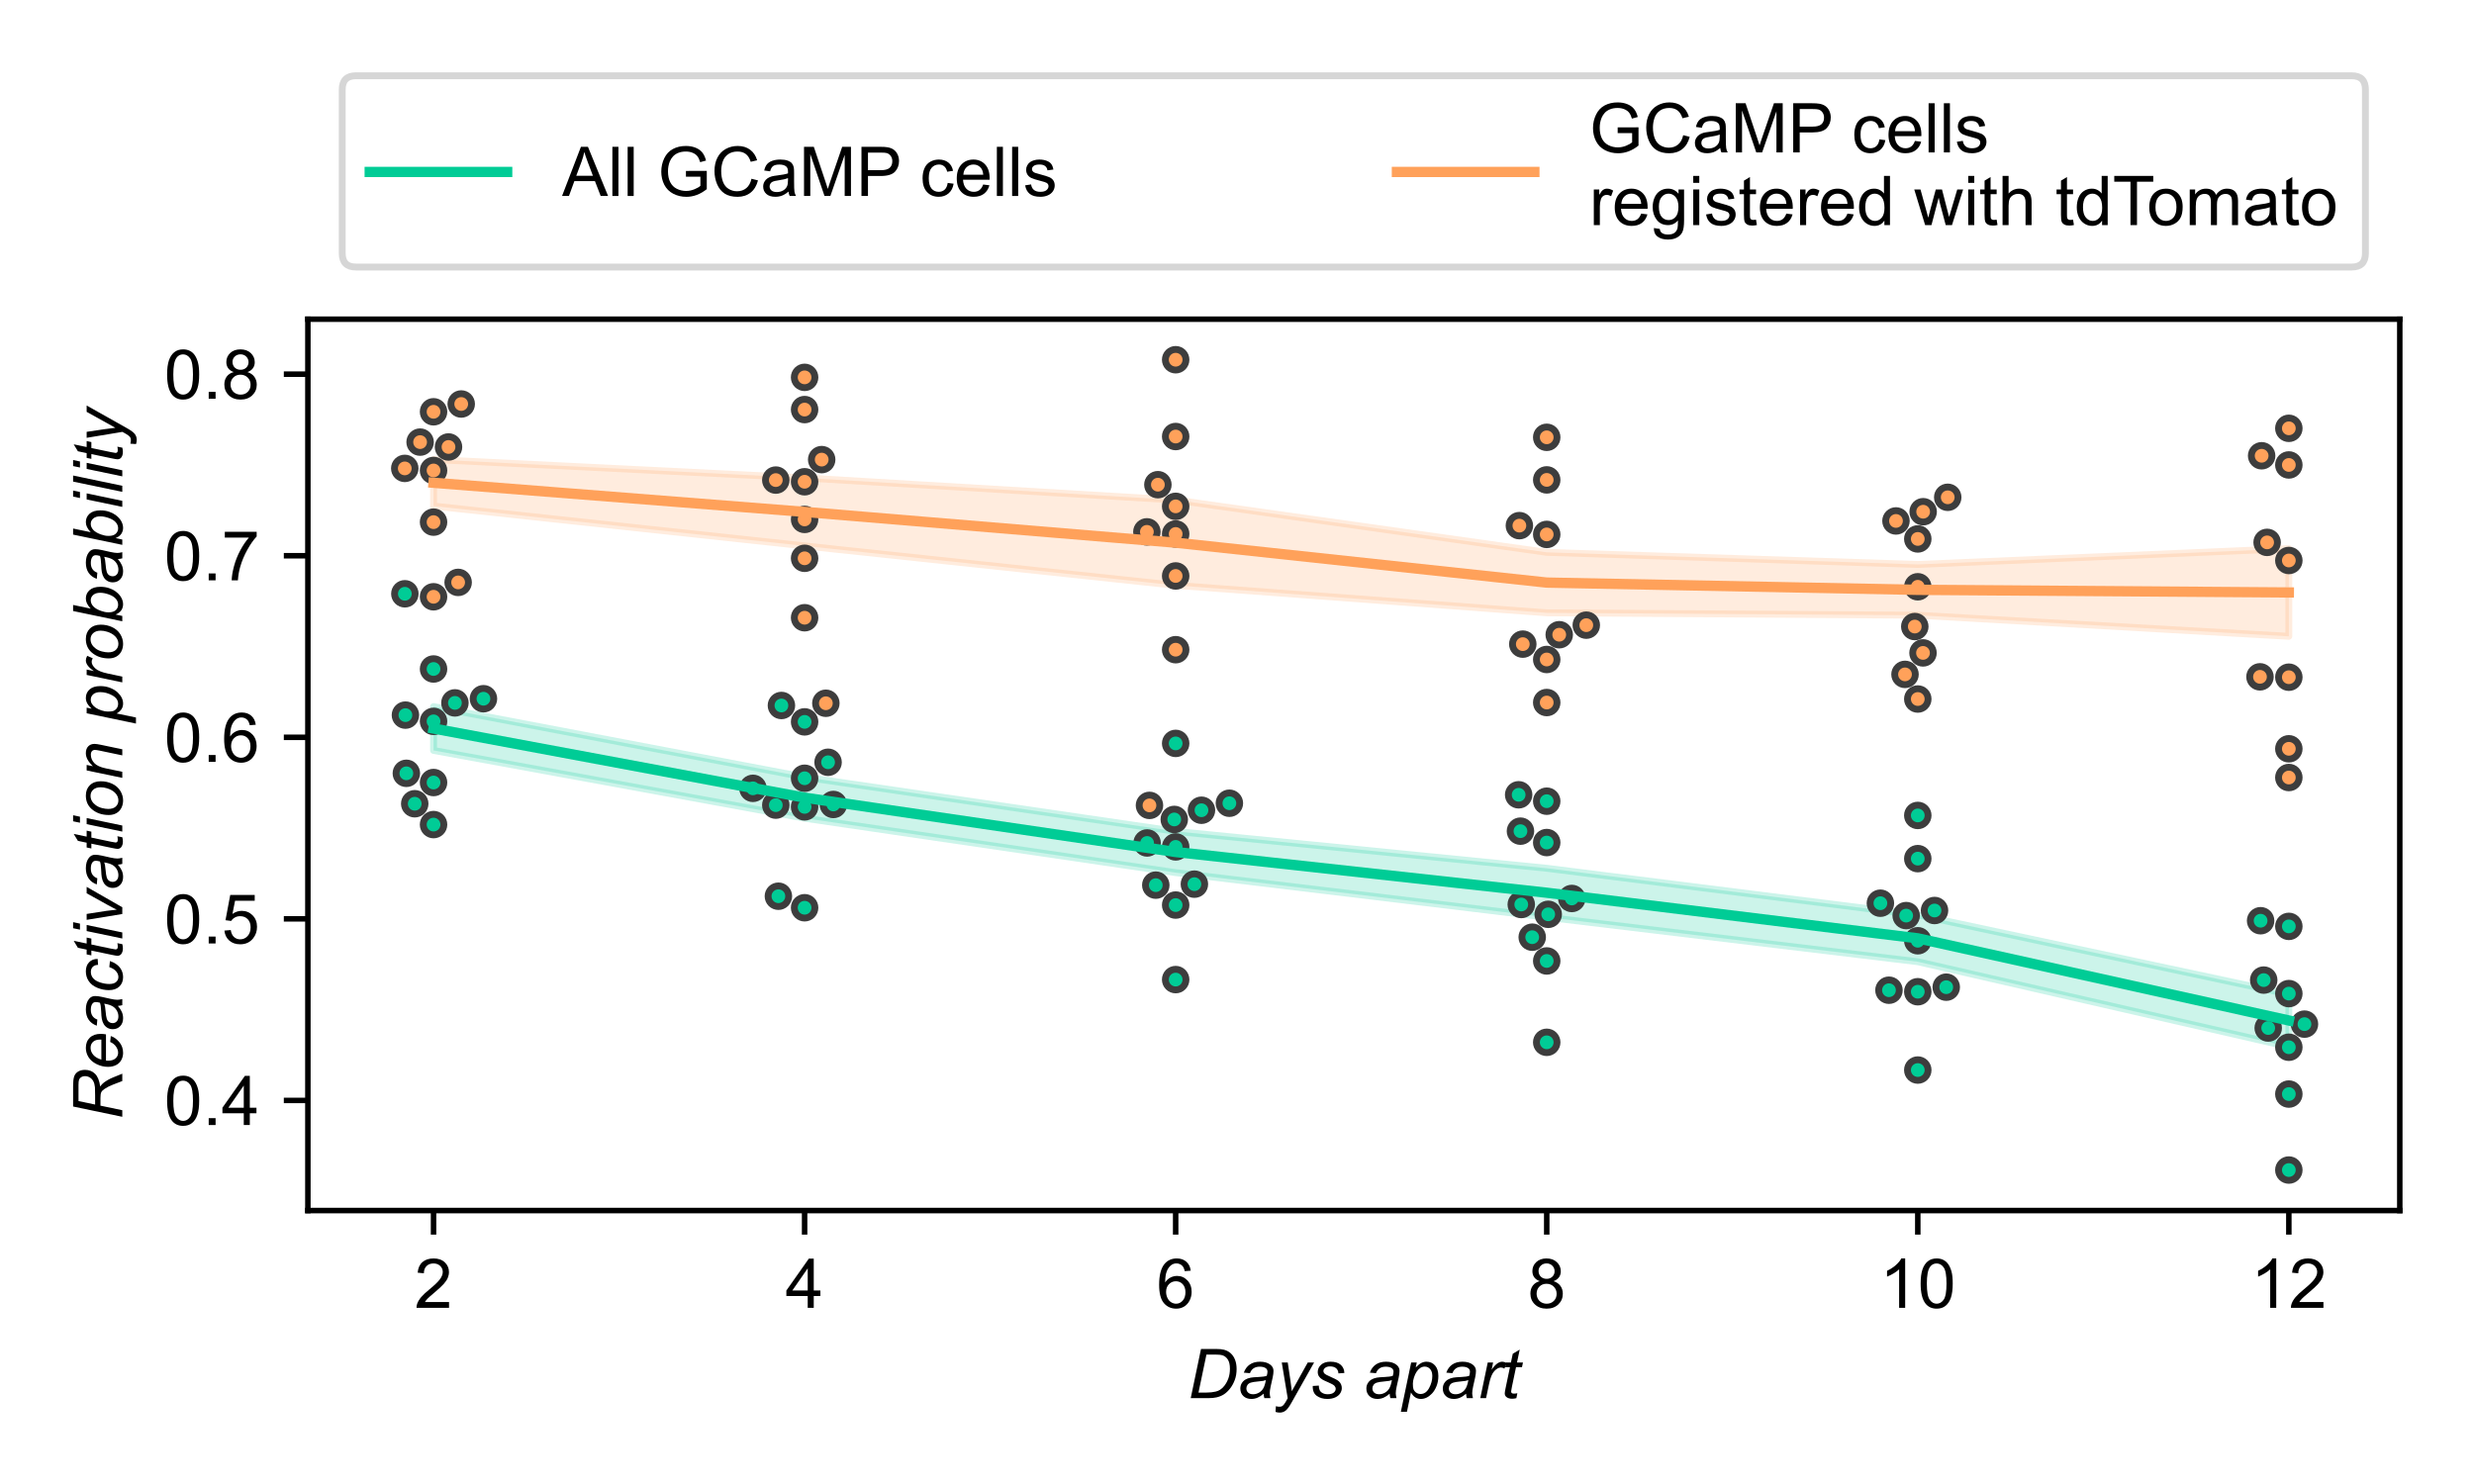 <?xml version="1.0" encoding="utf-8" standalone="no"?>
<!DOCTYPE svg PUBLIC "-//W3C//DTD SVG 1.1//EN"
  "http://www.w3.org/Graphics/SVG/1.1/DTD/svg11.dtd">
<!-- Created with matplotlib (https://matplotlib.org/) -->
<svg height="216pt" version="1.1" viewBox="0 0 360 216" width="360pt" xmlns="http://www.w3.org/2000/svg" xmlns:xlink="http://www.w3.org/1999/xlink">
 <defs>
  <style type="text/css">
*{stroke-linecap:butt;stroke-linejoin:round;}
  </style>
 </defs>
 <g id="figure_1">
  <g id="patch_1">
   <path d="M 0 216 
L 360 216 
L 360 0 
L 0 0 
z
" style="fill:#ffffff;"/>
  </g>
  <g id="axes_1">
   <g id="patch_2">
    <path d="M 44.8 176.2 
L 349.2 176.2 
L 349.2 46.462 
L 44.8 46.462 
z
" style="fill:#ffffff;"/>
   </g>
   <g id="PolyCollection_1">
    <defs>
     <path d="M 63.087 -113.156 
L 63.087 -106.772 
L 117.081 -96.908 
L 171.075 -88.984 
L 225.069 -82.496 
L 279.063 -76.018 
L 333.057 -63.642 
L 333.057 -71.293 
L 333.057 -71.293 
L 279.063 -82.829 
L 225.069 -89.622 
L 171.075 -94.991 
L 117.081 -102.888 
L 63.087 -113.156 
z
" id="m9aece9017f" style="stroke:#00cc96;stroke-opacity:0.2;"/>
    </defs>
    <g clip-path="url(#p282a79c386)">
     <use style="fill:#00cc96;fill-opacity:0.2;stroke:#00cc96;stroke-opacity:0.2;" x="0" xlink:href="#m9aece9017f" y="216"/>
    </g>
   </g>
   <g id="PolyCollection_2">
    <defs>
     <path d="M 63.087 -149.118 
L 63.087 -142.342 
L 117.081 -136.542 
L 171.075 -130.798 
L 225.069 -126.801 
L 279.063 -126.453 
L 333.057 -123.383 
L 333.057 -136.146 
L 333.057 -136.146 
L 279.063 -133.843 
L 225.069 -135.604 
L 171.075 -143.224 
L 117.081 -146.441 
L 63.087 -149.118 
z
" id="m0173a61f01" style="stroke:#ffa15a;stroke-opacity:0.2;"/>
    </defs>
    <g clip-path="url(#p282a79c386)">
     <use style="fill:#ffa15a;fill-opacity:0.2;stroke:#ffa15a;stroke-opacity:0.2;" x="0" xlink:href="#m0173a61f01" y="216"/>
    </g>
   </g>
   <g id="matplotlib.axis_1">
    <g id="xtick_1">
     <g id="line2d_1">
      <defs>
       <path d="M 0 0 
L 0 3.5 
" id="m1e76df1129" style="stroke:#000000;stroke-width:0.8;"/>
      </defs>
      <g>
       <use style="stroke:#000000;stroke-width:0.8;" x="63.087" xlink:href="#m1e76df1129" y="176.2"/>
      </g>
     </g>
     <g id="text_1">
      <!-- 2 -->
      <defs>
       <path d="M 50.344 8.453 
L 50.344 0 
L 3.031 0 
Q 2.938 3.172 4.047 6.109 
Q 5.859 10.938 9.828 15.625 
Q 13.812 20.312 21.344 26.469 
Q 33.016 36.031 37.109 41.625 
Q 41.219 47.219 41.219 52.203 
Q 41.219 57.422 37.469 61 
Q 33.734 64.594 27.734 64.594 
Q 21.391 64.594 17.578 60.781 
Q 13.766 56.984 13.719 50.25 
L 4.688 51.172 
Q 5.609 61.281 11.656 66.578 
Q 17.719 71.875 27.938 71.875 
Q 38.234 71.875 44.234 66.156 
Q 50.25 60.453 50.25 52 
Q 50.25 47.703 48.484 43.547 
Q 46.734 39.406 42.656 34.812 
Q 38.578 30.219 29.109 22.219 
Q 21.188 15.578 18.938 13.203 
Q 16.703 10.844 15.234 8.453 
z
" id="ArialMT-50"/>
      </defs>
      <g transform="translate(60.306 190.358)scale(0.1 -0.1)">
       <use xlink:href="#ArialMT-50"/>
      </g>
     </g>
    </g>
    <g id="xtick_2">
     <g id="line2d_2">
      <g>
       <use style="stroke:#000000;stroke-width:0.8;" x="117.081" xlink:href="#m1e76df1129" y="176.2"/>
      </g>
     </g>
     <g id="text_2">
      <!-- 4 -->
      <defs>
       <path d="M 32.328 0 
L 32.328 17.141 
L 1.266 17.141 
L 1.266 25.203 
L 33.938 71.578 
L 41.109 71.578 
L 41.109 25.203 
L 50.781 25.203 
L 50.781 17.141 
L 41.109 17.141 
L 41.109 0 
z
M 32.328 25.203 
L 32.328 57.469 
L 9.906 25.203 
z
" id="ArialMT-52"/>
      </defs>
      <g transform="translate(114.3 190.358)scale(0.1 -0.1)">
       <use xlink:href="#ArialMT-52"/>
      </g>
     </g>
    </g>
    <g id="xtick_3">
     <g id="line2d_3">
      <g>
       <use style="stroke:#000000;stroke-width:0.8;" x="171.075" xlink:href="#m1e76df1129" y="176.2"/>
      </g>
     </g>
     <g id="text_3">
      <!-- 6 -->
      <defs>
       <path d="M 49.75 54.047 
L 41.016 53.375 
Q 39.844 58.547 37.703 60.891 
Q 34.125 64.656 28.906 64.656 
Q 24.703 64.656 21.531 62.312 
Q 17.391 59.281 14.984 53.469 
Q 12.594 47.656 12.5 36.922 
Q 15.672 41.75 20.266 44.094 
Q 24.859 46.438 29.891 46.438 
Q 38.672 46.438 44.844 39.969 
Q 51.031 33.5 51.031 23.25 
Q 51.031 16.5 48.125 10.719 
Q 45.219 4.938 40.141 1.859 
Q 35.062 -1.219 28.609 -1.219 
Q 17.625 -1.219 10.688 6.859 
Q 3.766 14.938 3.766 33.5 
Q 3.766 54.25 11.422 63.672 
Q 18.109 71.875 29.438 71.875 
Q 37.891 71.875 43.281 67.141 
Q 48.688 62.406 49.75 54.047 
z
M 13.875 23.188 
Q 13.875 18.656 15.797 14.5 
Q 17.719 10.359 21.188 8.172 
Q 24.656 6 28.469 6 
Q 34.031 6 38.031 10.484 
Q 42.047 14.984 42.047 22.703 
Q 42.047 30.125 38.078 34.391 
Q 34.125 38.672 28.125 38.672 
Q 22.172 38.672 18.016 34.391 
Q 13.875 30.125 13.875 23.188 
z
" id="ArialMT-54"/>
      </defs>
      <g transform="translate(168.294 190.358)scale(0.1 -0.1)">
       <use xlink:href="#ArialMT-54"/>
      </g>
     </g>
    </g>
    <g id="xtick_4">
     <g id="line2d_4">
      <g>
       <use style="stroke:#000000;stroke-width:0.8;" x="225.069" xlink:href="#m1e76df1129" y="176.2"/>
      </g>
     </g>
     <g id="text_4">
      <!-- 8 -->
      <defs>
       <path d="M 17.672 38.812 
Q 12.203 40.828 9.562 44.531 
Q 6.938 48.25 6.938 53.422 
Q 6.938 61.234 12.547 66.547 
Q 18.172 71.875 27.484 71.875 
Q 36.859 71.875 42.578 66.422 
Q 48.297 60.984 48.297 53.172 
Q 48.297 48.188 45.672 44.5 
Q 43.062 40.828 37.75 38.812 
Q 44.344 36.672 47.781 31.875 
Q 51.219 27.094 51.219 20.453 
Q 51.219 11.281 44.719 5.031 
Q 38.234 -1.219 27.641 -1.219 
Q 17.047 -1.219 10.547 5.047 
Q 4.047 11.328 4.047 20.703 
Q 4.047 27.688 7.594 32.391 
Q 11.141 37.109 17.672 38.812 
z
M 15.922 53.719 
Q 15.922 48.641 19.188 45.406 
Q 22.469 42.188 27.688 42.188 
Q 32.766 42.188 36.016 45.375 
Q 39.266 48.578 39.266 53.219 
Q 39.266 58.062 35.906 61.359 
Q 32.562 64.656 27.594 64.656 
Q 22.562 64.656 19.234 61.422 
Q 15.922 58.203 15.922 53.719 
z
M 13.094 20.656 
Q 13.094 16.891 14.875 13.375 
Q 16.656 9.859 20.172 7.922 
Q 23.688 6 27.734 6 
Q 34.031 6 38.125 10.047 
Q 42.234 14.109 42.234 20.359 
Q 42.234 26.703 38.016 30.859 
Q 33.797 35.016 27.438 35.016 
Q 21.234 35.016 17.156 30.906 
Q 13.094 26.812 13.094 20.656 
z
" id="ArialMT-56"/>
      </defs>
      <g transform="translate(222.288 190.358)scale(0.1 -0.1)">
       <use xlink:href="#ArialMT-56"/>
      </g>
     </g>
    </g>
    <g id="xtick_5">
     <g id="line2d_5">
      <g>
       <use style="stroke:#000000;stroke-width:0.8;" x="279.063" xlink:href="#m1e76df1129" y="176.2"/>
      </g>
     </g>
     <g id="text_5">
      <!-- 10 -->
      <defs>
       <path d="M 37.25 0 
L 28.469 0 
L 28.469 56 
Q 25.297 52.984 20.141 49.953 
Q 14.984 46.922 10.891 45.406 
L 10.891 53.906 
Q 18.266 57.375 23.781 62.297 
Q 29.297 67.234 31.594 71.875 
L 37.25 71.875 
z
" id="ArialMT-49"/>
       <path d="M 4.156 35.297 
Q 4.156 48 6.766 55.734 
Q 9.375 63.484 14.516 67.672 
Q 19.672 71.875 27.484 71.875 
Q 33.25 71.875 37.594 69.547 
Q 41.938 67.234 44.766 62.859 
Q 47.609 58.5 49.219 52.219 
Q 50.828 45.953 50.828 35.297 
Q 50.828 22.703 48.234 14.969 
Q 45.656 7.234 40.5 3 
Q 35.359 -1.219 27.484 -1.219 
Q 17.141 -1.219 11.234 6.203 
Q 4.156 15.141 4.156 35.297 
z
M 13.188 35.297 
Q 13.188 17.672 17.312 11.828 
Q 21.438 6 27.484 6 
Q 33.547 6 37.672 11.859 
Q 41.797 17.719 41.797 35.297 
Q 41.797 52.984 37.672 58.781 
Q 33.547 64.594 27.391 64.594 
Q 21.344 64.594 17.719 59.469 
Q 13.188 52.938 13.188 35.297 
z
" id="ArialMT-48"/>
      </defs>
      <g transform="translate(273.502 190.358)scale(0.1 -0.1)">
       <use xlink:href="#ArialMT-49"/>
       <use x="55.615" xlink:href="#ArialMT-48"/>
      </g>
     </g>
    </g>
    <g id="xtick_6">
     <g id="line2d_6">
      <g>
       <use style="stroke:#000000;stroke-width:0.8;" x="333.057" xlink:href="#m1e76df1129" y="176.2"/>
      </g>
     </g>
     <g id="text_6">
      <!-- 12 -->
      <g transform="translate(327.496 190.358)scale(0.1 -0.1)">
       <use xlink:href="#ArialMT-49"/>
       <use x="55.615" xlink:href="#ArialMT-50"/>
      </g>
     </g>
    </g>
    <g id="text_7">
     <!-- Days apart -->
     <defs>
      <path d="M 4.438 0 
L 19.391 71.578 
L 40.969 71.578 
Q 48.734 71.578 52.828 70.453 
Q 58.688 68.953 62.844 65.062 
Q 67 61.188 69.094 55.375 
Q 71.188 49.562 71.188 42.328 
Q 71.188 33.688 68.578 26.578 
Q 65.969 19.484 61.734 14.078 
Q 57.516 8.688 52.906 5.641 
Q 48.297 2.594 42 1.125 
Q 37.203 0 30.219 0 
z
M 15.719 8.109 
L 27.047 8.109 
Q 34.719 8.109 40.672 9.516 
Q 44.391 10.406 47.016 12.109 
Q 50.484 14.312 53.328 17.922 
Q 57.031 22.703 59.25 28.828 
Q 61.469 34.969 61.469 42.781 
Q 61.469 51.469 58.438 56.125 
Q 55.422 60.797 50.734 62.312 
Q 47.266 63.422 39.938 63.422 
L 27.297 63.422 
z
" id="Arial-ItalicMT-68"/>
      <path d="M 38.281 6.453 
Q 33.688 2.484 29.438 0.656 
Q 25.203 -1.172 20.359 -1.172 
Q 13.188 -1.172 8.781 3.047 
Q 4.391 7.281 4.391 13.875 
Q 4.391 18.219 6.359 21.562 
Q 8.344 24.906 11.609 26.922 
Q 14.891 28.953 19.625 29.828 
Q 22.609 30.422 30.938 30.766 
Q 39.266 31.109 42.875 32.516 
Q 43.891 36.141 43.891 38.531 
Q 43.891 41.609 41.656 43.359 
Q 38.578 45.797 32.672 45.797 
Q 27.094 45.797 23.547 43.328 
Q 20.016 40.875 18.406 36.328 
L 9.469 37.109 
Q 12.203 44.828 18.141 48.922 
Q 24.078 53.031 33.109 53.031 
Q 42.719 53.031 48.344 48.438 
Q 52.641 45.016 52.641 39.547 
Q 52.641 35.406 51.422 29.938 
L 48.531 17.047 
Q 47.172 10.891 47.172 7.031 
Q 47.172 4.594 48.25 0 
L 39.312 0 
Q 38.578 2.547 38.281 6.453 
z
M 41.547 26.266 
Q 39.703 25.531 37.578 25.141 
Q 35.453 24.75 30.469 24.312 
Q 22.75 23.641 19.578 22.578 
Q 16.406 21.531 14.797 19.234 
Q 13.188 16.938 13.188 14.156 
Q 13.188 10.453 15.75 8.062 
Q 18.312 5.672 23.047 5.672 
Q 27.438 5.672 31.484 7.984 
Q 35.547 10.297 37.891 14.453 
Q 40.234 18.609 41.547 26.266 
z
" id="Arial-ItalicMT-97"/>
      <path d="M 0 -20.016 
L 0.531 -11.719 
Q 3.266 -12.5 5.859 -12.5 
Q 8.547 -12.5 10.203 -11.281 
Q 12.359 -9.672 14.891 -5.219 
L 17.719 -0.141 
L 9.078 51.859 
L 17.781 51.859 
L 21.688 25.641 
Q 22.859 17.875 23.688 10.109 
L 46.875 51.859 
L 56.109 51.859 
L 23.047 -6.891 
Q 18.266 -15.484 14.547 -18.266 
Q 10.844 -21.047 6 -21.047 
Q 2.938 -21.047 0 -20.016 
z
" id="Arial-ItalicMT-121"/>
      <path d="M 4.156 17.719 
L 12.984 18.266 
Q 12.984 14.453 14.156 11.766 
Q 15.328 9.078 18.469 7.375 
Q 21.625 5.672 25.828 5.672 
Q 31.688 5.672 34.609 8.016 
Q 37.547 10.359 37.547 13.531 
Q 37.547 15.828 35.797 17.875 
Q 33.984 19.922 26.969 22.922 
Q 19.969 25.922 18.016 27.156 
Q 14.75 29.156 13.078 31.859 
Q 11.422 34.578 11.422 38.094 
Q 11.422 44.234 16.297 48.625 
Q 21.188 53.031 29.984 53.031 
Q 39.75 53.031 44.844 48.516 
Q 49.953 44 50.141 36.625 
L 41.5 36.031 
Q 41.312 40.719 38.188 43.453 
Q 35.062 46.188 29.344 46.188 
Q 24.75 46.188 22.203 44.094 
Q 19.672 42 19.672 39.547 
Q 19.672 37.109 21.875 35.25 
Q 23.344 33.984 29.438 31.344 
Q 39.594 26.953 42.234 24.422 
Q 46.438 20.359 46.438 14.547 
Q 46.438 10.688 44.062 6.969 
Q 41.703 3.266 36.844 1.047 
Q 31.984 -1.172 25.391 -1.172 
Q 16.406 -1.172 10.109 3.266 
Q 3.812 7.719 4.156 17.719 
z
" id="Arial-ItalicMT-115"/>
      <path id="Arial-ItalicMT-32"/>
      <path d="M -1.031 -19.875 
L 13.969 51.859 
L 22.125 51.859 
L 20.609 44.625 
Q 25.141 49.359 28.734 51.188 
Q 32.328 53.031 36.328 53.031 
Q 43.75 53.031 48.625 47.625 
Q 53.516 42.234 53.516 32.172 
Q 53.516 24.078 50.828 17.406 
Q 48.141 10.75 44.234 6.688 
Q 40.328 2.641 36.328 0.734 
Q 32.328 -1.172 28.125 -1.172 
Q 18.797 -1.172 13.672 8.297 
L 7.812 -19.875 
z
M 16.453 21.188 
Q 16.453 15.375 17.281 13.141 
Q 18.5 9.969 21.281 8.016 
Q 24.078 6.062 27.734 6.062 
Q 35.359 6.062 40.047 14.625 
Q 44.734 23.188 44.734 32.125 
Q 44.734 38.719 41.578 42.312 
Q 38.422 45.906 33.734 45.906 
Q 30.375 45.906 27.484 44.109 
Q 24.609 42.328 22.141 38.781 
Q 19.672 35.25 18.062 30.125 
Q 16.453 25 16.453 21.188 
z
" id="Arial-ItalicMT-112"/>
      <path d="M 3.328 0 
L 14.156 51.859 
L 21.969 51.859 
L 19.781 41.266 
Q 23.781 47.266 27.609 50.141 
Q 31.453 53.031 35.453 53.031 
Q 38.094 53.031 41.938 51.125 
L 38.328 42.922 
Q 36.031 44.578 33.297 44.578 
Q 28.656 44.578 23.766 39.406 
Q 18.891 34.234 16.109 20.797 
L 11.719 0 
z
" id="Arial-ItalicMT-114"/>
      <path d="M 23.969 7.172 
L 22.516 -0.047 
Q 19.344 -0.875 16.359 -0.875 
Q 11.078 -0.875 7.953 1.703 
Q 5.609 3.656 5.609 7.031 
Q 5.609 8.734 6.891 14.891 
L 13.188 45.016 
L 6.203 45.016 
L 7.625 51.859 
L 14.594 51.859 
L 17.281 64.594 
L 27.391 70.703 
L 23.438 51.859 
L 32.125 51.859 
L 30.672 45.016 
L 22.016 45.016 
L 16.016 16.359 
Q 14.891 10.891 14.891 9.812 
Q 14.891 8.25 15.797 7.422 
Q 16.703 6.594 18.75 6.594 
Q 21.688 6.594 23.969 7.172 
z
" id="Arial-ItalicMT-116"/>
     </defs>
     <g transform="translate(172.824 203.503)scale(0.1 -0.1)">
      <use xlink:href="#Arial-ItalicMT-68"/>
      <use x="72.217" xlink:href="#Arial-ItalicMT-97"/>
      <use x="127.832" xlink:href="#Arial-ItalicMT-121"/>
      <use x="177.832" xlink:href="#Arial-ItalicMT-115"/>
      <use x="227.832" xlink:href="#Arial-ItalicMT-32"/>
      <use x="255.615" xlink:href="#Arial-ItalicMT-97"/>
      <use x="311.23" xlink:href="#Arial-ItalicMT-112"/>
      <use x="366.846" xlink:href="#Arial-ItalicMT-97"/>
      <use x="422.461" xlink:href="#Arial-ItalicMT-114"/>
      <use x="455.762" xlink:href="#Arial-ItalicMT-116"/>
     </g>
    </g>
   </g>
   <g id="matplotlib.axis_2">
    <g id="ytick_1">
     <g id="line2d_7">
      <defs>
       <path d="M 0 0 
L -3.5 0 
" id="m18bd6eab69" style="stroke:#000000;stroke-width:0.8;"/>
      </defs>
      <g>
       <use style="stroke:#000000;stroke-width:0.8;" x="44.8" xlink:href="#m18bd6eab69" y="160.173"/>
      </g>
     </g>
     <g id="text_8">
      <!-- 0.4 -->
      <defs>
       <path d="M 9.078 0 
L 9.078 10.016 
L 19.094 10.016 
L 19.094 0 
z
" id="ArialMT-46"/>
      </defs>
      <g transform="translate(23.9 163.751)scale(0.1 -0.1)">
       <use xlink:href="#ArialMT-48"/>
       <use x="55.615" xlink:href="#ArialMT-46"/>
       <use x="83.398" xlink:href="#ArialMT-52"/>
      </g>
     </g>
    </g>
    <g id="ytick_2">
     <g id="line2d_8">
      <g>
       <use style="stroke:#000000;stroke-width:0.8;" x="44.8" xlink:href="#m18bd6eab69" y="133.745"/>
      </g>
     </g>
     <g id="text_9">
      <!-- 0.5 -->
      <defs>
       <path d="M 4.156 18.75 
L 13.375 19.531 
Q 14.406 12.797 18.141 9.391 
Q 21.875 6 27.156 6 
Q 33.5 6 37.891 10.781 
Q 42.281 15.578 42.281 23.484 
Q 42.281 31 38.062 35.344 
Q 33.844 39.703 27 39.703 
Q 22.75 39.703 19.328 37.766 
Q 15.922 35.844 13.969 32.766 
L 5.719 33.844 
L 12.641 70.609 
L 48.25 70.609 
L 48.25 62.203 
L 19.672 62.203 
L 15.828 42.969 
Q 22.266 47.469 29.344 47.469 
Q 38.719 47.469 45.156 40.969 
Q 51.609 34.469 51.609 24.266 
Q 51.609 14.547 45.953 7.469 
Q 39.062 -1.219 27.156 -1.219 
Q 17.391 -1.219 11.203 4.25 
Q 5.031 9.719 4.156 18.75 
z
" id="ArialMT-53"/>
      </defs>
      <g transform="translate(23.9 137.323)scale(0.1 -0.1)">
       <use xlink:href="#ArialMT-48"/>
       <use x="55.615" xlink:href="#ArialMT-46"/>
       <use x="83.398" xlink:href="#ArialMT-53"/>
      </g>
     </g>
    </g>
    <g id="ytick_3">
     <g id="line2d_9">
      <g>
       <use style="stroke:#000000;stroke-width:0.8;" x="44.8" xlink:href="#m18bd6eab69" y="107.317"/>
      </g>
     </g>
     <g id="text_10">
      <!-- 0.6 -->
      <g transform="translate(23.9 110.895)scale(0.1 -0.1)">
       <use xlink:href="#ArialMT-48"/>
       <use x="55.615" xlink:href="#ArialMT-46"/>
       <use x="83.398" xlink:href="#ArialMT-54"/>
      </g>
     </g>
    </g>
    <g id="ytick_4">
     <g id="line2d_10">
      <g>
       <use style="stroke:#000000;stroke-width:0.8;" x="44.8" xlink:href="#m18bd6eab69" y="80.889"/>
      </g>
     </g>
     <g id="text_11">
      <!-- 0.7 -->
      <defs>
       <path d="M 4.734 62.203 
L 4.734 70.656 
L 51.078 70.656 
L 51.078 63.812 
Q 44.234 56.547 37.516 44.484 
Q 30.812 32.422 27.156 19.672 
Q 24.516 10.688 23.781 0 
L 14.75 0 
Q 14.891 8.453 18.062 20.406 
Q 21.234 32.375 27.172 43.484 
Q 33.109 54.594 39.797 62.203 
z
" id="ArialMT-55"/>
      </defs>
      <g transform="translate(23.9 84.467)scale(0.1 -0.1)">
       <use xlink:href="#ArialMT-48"/>
       <use x="55.615" xlink:href="#ArialMT-46"/>
       <use x="83.398" xlink:href="#ArialMT-55"/>
      </g>
     </g>
    </g>
    <g id="ytick_5">
     <g id="line2d_11">
      <g>
       <use style="stroke:#000000;stroke-width:0.8;" x="44.8" xlink:href="#m18bd6eab69" y="54.461"/>
      </g>
     </g>
     <g id="text_12">
      <!-- 0.8 -->
      <g transform="translate(23.9 58.039)scale(0.1 -0.1)">
       <use xlink:href="#ArialMT-48"/>
       <use x="55.615" xlink:href="#ArialMT-46"/>
       <use x="83.398" xlink:href="#ArialMT-56"/>
      </g>
     </g>
    </g>
    <g id="text_13">
     <!-- Reactivation probability -->
     <defs>
      <path d="M 4.688 0 
L 19.672 71.578 
L 49.703 71.578 
Q 58.594 71.578 63.188 70.094 
Q 67.781 68.609 70.391 64.5 
Q 73 60.406 73 54.156 
Q 73 45.406 67.281 39.641 
Q 61.578 33.891 48.828 32.172 
Q 52.734 29.297 54.734 26.516 
Q 59.234 20.219 61.969 13.484 
L 67.438 0 
L 56.734 0 
L 51.609 13.328 
Q 48.828 20.562 45.266 25.828 
Q 42.828 29.5 40.281 30.641 
Q 37.75 31.781 32.031 31.781 
L 20.906 31.781 
L 14.266 0 
z
M 22.516 39.547 
L 35.75 39.547 
Q 44.922 39.547 47.703 39.797 
Q 53.125 40.328 56.594 42.234 
Q 60.062 44.141 61.969 47.359 
Q 63.875 50.594 63.875 54.297 
Q 63.875 57.422 62.453 59.734 
Q 61.031 62.062 58.734 62.891 
Q 56.453 63.719 50.922 63.719 
L 27.594 63.719 
z
" id="Arial-ItalicMT-82"/>
      <path d="M 41.406 17.625 
L 50 16.75 
Q 48.141 10.359 41.469 4.594 
Q 34.812 -1.172 25.594 -1.172 
Q 19.828 -1.172 15.016 1.484 
Q 10.203 4.156 7.688 9.234 
Q 5.172 14.312 5.172 20.797 
Q 5.172 29.297 9.094 37.281 
Q 13.031 45.266 19.281 49.141 
Q 25.531 53.031 32.812 53.031 
Q 42.094 53.031 47.625 47.266 
Q 53.172 41.5 53.172 31.547 
Q 53.172 27.734 52.484 23.734 
L 14.312 23.734 
Q 14.109 22.219 14.109 21 
Q 14.109 13.719 17.453 9.891 
Q 20.797 6.062 25.641 6.062 
Q 30.172 6.062 34.562 9.031 
Q 38.969 12.016 41.406 17.625 
z
M 15.719 30.469 
L 44.828 30.469 
Q 44.875 31.844 44.875 32.422 
Q 44.875 39.062 41.547 42.594 
Q 38.234 46.141 33.016 46.141 
Q 27.344 46.141 22.672 42.234 
Q 18.016 38.328 15.719 30.469 
z
" id="Arial-ItalicMT-101"/>
      <path d="M 39.109 18.891 
L 47.953 17.969 
Q 44.625 8.25 38.5 3.531 
Q 32.375 -1.172 24.562 -1.172 
Q 16.109 -1.172 10.859 4.297 
Q 5.609 9.766 5.609 19.578 
Q 5.609 28.078 8.984 36.281 
Q 12.359 44.484 18.625 48.75 
Q 24.906 53.031 32.953 53.031 
Q 41.312 53.031 46.188 48.312 
Q 51.078 43.609 51.078 35.844 
L 42.391 35.25 
Q 42.328 40.188 39.516 42.969 
Q 36.719 45.75 32.125 45.75 
Q 26.812 45.75 22.906 42.375 
Q 19 39.016 16.766 32.156 
Q 14.547 25.297 14.547 18.953 
Q 14.547 12.312 17.469 8.984 
Q 20.406 5.672 24.703 5.672 
Q 29 5.672 32.922 8.938 
Q 36.859 12.203 39.109 18.891 
z
" id="Arial-ItalicMT-99"/>
      <path d="M 15.875 61.578 
L 17.969 71.578 
L 26.766 71.578 
L 24.656 61.578 
z
M 2.984 0 
L 13.812 51.859 
L 22.656 51.859 
L 11.812 0 
z
" id="Arial-ItalicMT-105"/>
      <path d="M 16.406 0 
L 7.906 51.859 
L 16.5 51.859 
L 20.953 23.297 
Q 21.688 18.609 22.75 8.016 
Q 25.297 13.531 29.25 20.656 
L 46.578 51.859 
L 55.906 51.859 
L 26.219 0 
z
" id="Arial-ItalicMT-118"/>
      <path d="M 4.891 19.672 
Q 4.891 34.859 13.812 44.828 
Q 21.188 53.031 33.156 53.031 
Q 42.531 53.031 48.266 47.172 
Q 54 41.312 54 31.344 
Q 54 22.406 50.391 14.719 
Q 46.781 7.031 40.109 2.922 
Q 33.453 -1.172 26.078 -1.172 
Q 20.016 -1.172 15.062 1.406 
Q 10.109 4 7.5 8.734 
Q 4.891 13.484 4.891 19.672 
z
M 13.719 20.562 
Q 13.719 13.234 17.234 9.453 
Q 20.75 5.672 26.172 5.672 
Q 29 5.672 31.781 6.812 
Q 34.578 7.953 36.969 10.297 
Q 39.359 12.641 41.031 15.641 
Q 42.719 18.656 43.75 22.125 
Q 45.266 26.953 45.266 31.391 
Q 45.266 38.422 41.719 42.297 
Q 38.188 46.188 32.812 46.188 
Q 28.656 46.188 25.234 44.203 
Q 21.828 42.234 19.062 38.422 
Q 16.312 34.625 15.016 29.562 
Q 13.719 24.516 13.719 20.562 
z
" id="Arial-ItalicMT-111"/>
      <path d="M 3.328 0 
L 14.156 51.859 
L 22.172 51.859 
L 20.266 42.828 
Q 25.484 48.141 30.031 50.578 
Q 34.578 53.031 39.312 53.031 
Q 45.609 53.031 49.188 49.609 
Q 52.781 46.188 52.781 40.484 
Q 52.781 37.594 51.516 31.391 
L 44.922 0 
L 36.078 0 
L 42.969 32.859 
Q 44 37.641 44 39.938 
Q 44 42.531 42.219 44.141 
Q 40.438 45.75 37.062 45.75 
Q 30.281 45.75 24.969 40.859 
Q 19.672 35.984 17.188 24.125 
L 12.156 0 
z
" id="Arial-ItalicMT-110"/>
      <path d="M 3.328 0 
L 18.266 71.578 
L 27.094 71.578 
L 21.781 46 
Q 25.984 49.859 29.391 51.438 
Q 32.812 53.031 36.531 53.031 
Q 43.797 53.031 48.656 47.609 
Q 53.516 42.188 53.516 31.844 
Q 53.516 24.953 51.562 19.234 
Q 49.609 13.531 46.719 9.641 
Q 43.844 5.766 40.766 3.438 
Q 37.703 1.125 34.469 -0.016 
Q 31.25 -1.172 28.266 -1.172 
Q 23.141 -1.172 19.234 1.531 
Q 15.328 4.25 13.141 9.812 
L 11.078 0 
z
M 16.406 21.297 
L 16.359 19.625 
Q 16.359 12.984 19.531 9.516 
Q 22.703 6.062 27.438 6.062 
Q 32.078 6.062 35.953 9.297 
Q 39.844 12.547 42.328 19.422 
Q 44.828 26.312 44.828 32.125 
Q 44.828 38.672 41.672 42.281 
Q 38.531 45.906 33.891 45.906 
Q 29.109 45.906 25.094 42.219 
Q 21.094 38.531 18.406 30.859 
Q 16.406 25.141 16.406 21.297 
z
" id="Arial-ItalicMT-98"/>
      <path d="M 2.641 0 
L 17.578 71.578 
L 26.422 71.578 
L 11.469 0 
z
" id="Arial-ItalicMT-108"/>
     </defs>
     <g transform="translate(17.795 163.022)rotate(-90)scale(0.1 -0.1)">
      <use xlink:href="#Arial-ItalicMT-82"/>
      <use x="72.217" xlink:href="#Arial-ItalicMT-101"/>
      <use x="127.832" xlink:href="#Arial-ItalicMT-97"/>
      <use x="183.447" xlink:href="#Arial-ItalicMT-99"/>
      <use x="233.447" xlink:href="#Arial-ItalicMT-116"/>
      <use x="261.23" xlink:href="#Arial-ItalicMT-105"/>
      <use x="283.447" xlink:href="#Arial-ItalicMT-118"/>
      <use x="333.447" xlink:href="#Arial-ItalicMT-97"/>
      <use x="389.062" xlink:href="#Arial-ItalicMT-116"/>
      <use x="416.846" xlink:href="#Arial-ItalicMT-105"/>
      <use x="439.062" xlink:href="#Arial-ItalicMT-111"/>
      <use x="494.678" xlink:href="#Arial-ItalicMT-110"/>
      <use x="550.293" xlink:href="#Arial-ItalicMT-32"/>
      <use x="578.076" xlink:href="#Arial-ItalicMT-112"/>
      <use x="633.691" xlink:href="#Arial-ItalicMT-114"/>
      <use x="666.992" xlink:href="#Arial-ItalicMT-111"/>
      <use x="722.607" xlink:href="#Arial-ItalicMT-98"/>
      <use x="778.223" xlink:href="#Arial-ItalicMT-97"/>
      <use x="833.838" xlink:href="#Arial-ItalicMT-98"/>
      <use x="889.453" xlink:href="#Arial-ItalicMT-105"/>
      <use x="911.67" xlink:href="#Arial-ItalicMT-108"/>
      <use x="933.887" xlink:href="#Arial-ItalicMT-105"/>
      <use x="956.104" xlink:href="#Arial-ItalicMT-116"/>
      <use x="983.887" xlink:href="#Arial-ItalicMT-121"/>
     </g>
    </g>
   </g>
   <g id="line2d_12"/>
   <g id="line2d_13"/>
   <g id="patch_3">
    <path d="M 44.8 176.2 
L 44.8 46.462 
" style="fill:none;stroke:#000000;stroke-linecap:square;stroke-linejoin:miter;stroke-width:0.8;"/>
   </g>
   <g id="patch_4">
    <path d="M 349.2 176.2 
L 349.2 46.462 
" style="fill:none;stroke:#000000;stroke-linecap:square;stroke-linejoin:miter;stroke-width:0.8;"/>
   </g>
   <g id="patch_5">
    <path d="M 44.8 176.2 
L 349.2 176.2 
" style="fill:none;stroke:#000000;stroke-linecap:square;stroke-linejoin:miter;stroke-width:0.8;"/>
   </g>
   <g id="patch_6">
    <path d="M 44.8 46.462 
L 349.2 46.462 
" style="fill:none;stroke:#000000;stroke-linecap:square;stroke-linejoin:miter;stroke-width:0.8;"/>
   </g>
   <g id="PathCollection_1">
    <defs>
     <path d="M 0 1.5 
C 0.398 1.5 0.779 1.342 1.061 1.061 
C 1.342 0.779 1.5 0.398 1.5 0 
C 1.5 -0.398 1.342 -0.779 1.061 -1.061 
C 0.779 -1.342 0.398 -1.5 0 -1.5 
C -0.398 -1.5 -0.779 -1.342 -1.061 -1.061 
C -1.342 -0.779 -1.5 -0.398 -1.5 0 
C -1.5 0.398 -1.342 0.779 -1.061 1.061 
C -0.779 1.342 -0.398 1.5 0 1.5 
z
" id="C0_0_183c29ccb2"/>
    </defs>
    <g clip-path="url(#p282a79c386)">
     <use style="fill:#00cc96;stroke:#3d3d3d;" x="70.349" xlink:href="#C0_0_183c29ccb2" y="101.701"/>
    </g>
    <g clip-path="url(#p282a79c386)">
     <use style="fill:#00cc96;stroke:#3d3d3d;" x="58.912" xlink:href="#C0_0_183c29ccb2" y="86.427"/>
    </g>
    <g clip-path="url(#p282a79c386)">
     <use style="fill:#00cc96;stroke:#3d3d3d;" x="58.996" xlink:href="#C0_0_183c29ccb2" y="104.087"/>
    </g>
    <g clip-path="url(#p282a79c386)">
     <use style="fill:#00cc96;stroke:#3d3d3d;" x="63.087" xlink:href="#C0_0_183c29ccb2" y="113.899"/>
    </g>
    <g clip-path="url(#p282a79c386)">
     <use style="fill:#00cc96;stroke:#3d3d3d;" x="60.349" xlink:href="#C0_0_183c29ccb2" y="116.987"/>
    </g>
    <g clip-path="url(#p282a79c386)">
     <use style="fill:#00cc96;stroke:#3d3d3d;" x="63.087" xlink:href="#C0_0_183c29ccb2" y="120.02"/>
    </g>
    <g clip-path="url(#p282a79c386)">
     <use style="fill:#00cc96;stroke:#3d3d3d;" x="59.13" xlink:href="#C0_0_183c29ccb2" y="112.558"/>
    </g>
    <g clip-path="url(#p282a79c386)">
     <use style="fill:#00cc96;stroke:#3d3d3d;" x="63.087" xlink:href="#C0_0_183c29ccb2" y="97.373"/>
    </g>
    <g clip-path="url(#p282a79c386)">
     <use style="fill:#00cc96;stroke:#3d3d3d;" x="63.087" xlink:href="#C0_0_183c29ccb2" y="104.995"/>
    </g>
    <g clip-path="url(#p282a79c386)">
     <use style="fill:#00cc96;stroke:#3d3d3d;" x="66.197" xlink:href="#C0_0_183c29ccb2" y="102.307"/>
    </g>
    <g clip-path="url(#p282a79c386)">
     <use style="fill:#ffa15a;stroke:#3d3d3d;" x="58.899" xlink:href="#C0_0_183c29ccb2" y="68.177"/>
    </g>
    <g clip-path="url(#p282a79c386)">
     <use style="fill:#ffa15a;stroke:#3d3d3d;" x="63.087" xlink:href="#C0_0_183c29ccb2" y="75.998"/>
    </g>
    <g clip-path="url(#p282a79c386)">
     <use style="fill:#ffa15a;stroke:#3d3d3d;" x="67.114" xlink:href="#C0_0_183c29ccb2" y="58.803"/>
    </g>
    <g clip-path="url(#p282a79c386)">
     <use style="fill:#ffa15a;stroke:#3d3d3d;" x="61.131" xlink:href="#C0_0_183c29ccb2" y="64.35"/>
    </g>
    <g clip-path="url(#p282a79c386)">
     <use style="fill:#ffa15a;stroke:#3d3d3d;" x="66.666" xlink:href="#C0_0_183c29ccb2" y="84.77"/>
    </g>
    <g clip-path="url(#p282a79c386)">
     <use style="fill:#ffa15a;stroke:#3d3d3d;" x="63.087" xlink:href="#C0_0_183c29ccb2" y="68.478"/>
    </g>
    <g clip-path="url(#p282a79c386)">
     <use style="fill:#ffa15a;stroke:#3d3d3d;" x="63.087" xlink:href="#C0_0_183c29ccb2" y="86.863"/>
    </g>
    <g clip-path="url(#p282a79c386)">
     <use style="fill:#ffa15a;stroke:#3d3d3d;" x="63.087" xlink:href="#C0_0_183c29ccb2" y="59.937"/>
    </g>
    <g clip-path="url(#p282a79c386)">
     <use style="fill:#ffa15a;stroke:#3d3d3d;" x="65.264" xlink:href="#C0_0_183c29ccb2" y="65.058"/>
    </g>
   </g>
   <g id="PathCollection_2">
    <defs>
     <path d="M 0 1.5 
C 0.398 1.5 0.779 1.342 1.061 1.061 
C 1.342 0.779 1.5 0.398 1.5 0 
C 1.5 -0.398 1.342 -0.779 1.061 -1.061 
C 0.779 -1.342 0.398 -1.5 0 -1.5 
C -0.398 -1.5 -0.779 -1.342 -1.061 -1.061 
C -1.342 -0.779 -1.5 -0.398 -1.5 0 
C -1.5 0.398 -1.342 0.779 -1.061 1.061 
C -0.779 1.342 -0.398 1.5 0 1.5 
z
" id="C1_0_f27fd21b0e"/>
    </defs>
    <g clip-path="url(#p282a79c386)">
     <use style="fill:#00cc96;stroke:#3d3d3d;" x="117.081" xlink:href="#C1_0_f27fd21b0e" y="117.442"/>
    </g>
    <g clip-path="url(#p282a79c386)">
     <use style="fill:#00cc96;stroke:#3d3d3d;" x="113.708" xlink:href="#C1_0_f27fd21b0e" y="102.685"/>
    </g>
    <g clip-path="url(#p282a79c386)">
     <use style="fill:#00cc96;stroke:#3d3d3d;" x="109.564" xlink:href="#C1_0_f27fd21b0e" y="114.744"/>
    </g>
    <g clip-path="url(#p282a79c386)">
     <use style="fill:#00cc96;stroke:#3d3d3d;" x="121.265" xlink:href="#C1_0_f27fd21b0e" y="117.094"/>
    </g>
    <g clip-path="url(#p282a79c386)">
     <use style="fill:#00cc96;stroke:#3d3d3d;" x="117.081" xlink:href="#C1_0_f27fd21b0e" y="132.124"/>
    </g>
    <g clip-path="url(#p282a79c386)">
     <use style="fill:#00cc96;stroke:#3d3d3d;" x="113.268" xlink:href="#C1_0_f27fd21b0e" y="130.447"/>
    </g>
    <g clip-path="url(#p282a79c386)">
     <use style="fill:#00cc96;stroke:#3d3d3d;" x="112.889" xlink:href="#C1_0_f27fd21b0e" y="117.188"/>
    </g>
    <g clip-path="url(#p282a79c386)">
     <use style="fill:#00cc96;stroke:#3d3d3d;" x="117.081" xlink:href="#C1_0_f27fd21b0e" y="105.069"/>
    </g>
    <g clip-path="url(#p282a79c386)">
     <use style="fill:#00cc96;stroke:#3d3d3d;" x="117.081" xlink:href="#C1_0_f27fd21b0e" y="113.278"/>
    </g>
    <g clip-path="url(#p282a79c386)">
     <use style="fill:#00cc96;stroke:#3d3d3d;" x="120.496" xlink:href="#C1_0_f27fd21b0e" y="110.95"/>
    </g>
    <g clip-path="url(#p282a79c386)">
     <use style="fill:#ffa15a;stroke:#3d3d3d;" x="117.081" xlink:href="#C1_0_f27fd21b0e" y="75.603"/>
    </g>
    <g clip-path="url(#p282a79c386)">
     <use style="fill:#ffa15a;stroke:#3d3d3d;" x="120.173" xlink:href="#C1_0_f27fd21b0e" y="102.361"/>
    </g>
    <g clip-path="url(#p282a79c386)">
     <use style="fill:#ffa15a;stroke:#3d3d3d;" x="117.081" xlink:href="#C1_0_f27fd21b0e" y="54.926"/>
    </g>
    <g clip-path="url(#p282a79c386)">
     <use style="fill:#ffa15a;stroke:#3d3d3d;" x="117.081" xlink:href="#C1_0_f27fd21b0e" y="59.615"/>
    </g>
    <g clip-path="url(#p282a79c386)">
     <use style="fill:#ffa15a;stroke:#3d3d3d;" x="117.081" xlink:href="#C1_0_f27fd21b0e" y="70.122"/>
    </g>
    <g clip-path="url(#p282a79c386)">
     <use style="fill:#ffa15a;stroke:#3d3d3d;" x="117.081" xlink:href="#C1_0_f27fd21b0e" y="81.262"/>
    </g>
    <g clip-path="url(#p282a79c386)">
     <use style="fill:#ffa15a;stroke:#3d3d3d;" x="117.081" xlink:href="#C1_0_f27fd21b0e" y="89.913"/>
    </g>
    <g clip-path="url(#p282a79c386)">
     <use style="fill:#ffa15a;stroke:#3d3d3d;" x="119.566" xlink:href="#C1_0_f27fd21b0e" y="66.897"/>
    </g>
    <g clip-path="url(#p282a79c386)">
     <use style="fill:#ffa15a;stroke:#3d3d3d;" x="112.889" xlink:href="#C1_0_f27fd21b0e" y="69.877"/>
    </g>
   </g>
   <g id="PathCollection_3">
    <defs>
     <path d="M 0 1.5 
C 0.398 1.5 0.779 1.342 1.061 1.061 
C 1.342 0.779 1.5 0.398 1.5 0 
C 1.5 -0.398 1.342 -0.779 1.061 -1.061 
C 0.779 -1.342 0.398 -1.5 0 -1.5 
C -0.398 -1.5 -0.779 -1.342 -1.061 -1.061 
C -1.342 -0.779 -1.5 -0.398 -1.5 0 
C -1.5 0.398 -1.342 0.779 -1.061 1.061 
C -0.779 1.342 -0.398 1.5 0 1.5 
z
" id="C2_0_7d87db664c"/>
    </defs>
    <g clip-path="url(#p282a79c386)">
     <use style="fill:#00cc96;stroke:#3d3d3d;" x="173.801" xlink:href="#C2_0_7d87db664c" y="128.691"/>
    </g>
    <g clip-path="url(#p282a79c386)">
     <use style="fill:#00cc96;stroke:#3d3d3d;" x="171.075" xlink:href="#C2_0_7d87db664c" y="108.204"/>
    </g>
    <g clip-path="url(#p282a79c386)">
     <use style="fill:#00cc96;stroke:#3d3d3d;" x="174.83" xlink:href="#C2_0_7d87db664c" y="117.932"/>
    </g>
    <g clip-path="url(#p282a79c386)">
     <use style="fill:#00cc96;stroke:#3d3d3d;" x="168.182" xlink:href="#C2_0_7d87db664c" y="128.834"/>
    </g>
    <g clip-path="url(#p282a79c386)">
     <use style="fill:#00cc96;stroke:#3d3d3d;" x="171.075" xlink:href="#C2_0_7d87db664c" y="142.583"/>
    </g>
    <g clip-path="url(#p282a79c386)">
     <use style="fill:#00cc96;stroke:#3d3d3d;" x="171.075" xlink:href="#C2_0_7d87db664c" y="131.734"/>
    </g>
    <g clip-path="url(#p282a79c386)">
     <use style="fill:#00cc96;stroke:#3d3d3d;" x="166.918" xlink:href="#C2_0_7d87db664c" y="122.694"/>
    </g>
    <g clip-path="url(#p282a79c386)">
     <use style="fill:#00cc96;stroke:#3d3d3d;" x="171.075" xlink:href="#C2_0_7d87db664c" y="123.268"/>
    </g>
    <g clip-path="url(#p282a79c386)">
     <use style="fill:#00cc96;stroke:#3d3d3d;" x="178.891" xlink:href="#C2_0_7d87db664c" y="116.913"/>
    </g>
    <g clip-path="url(#p282a79c386)">
     <use style="fill:#00cc96;stroke:#3d3d3d;" x="170.872" xlink:href="#C2_0_7d87db664c" y="119.272"/>
    </g>
    <g clip-path="url(#p282a79c386)">
     <use style="fill:#ffa15a;stroke:#3d3d3d;" x="166.887" xlink:href="#C2_0_7d87db664c" y="77.412"/>
    </g>
    <g clip-path="url(#p282a79c386)">
     <use style="fill:#ffa15a;stroke:#3d3d3d;" x="167.263" xlink:href="#C2_0_7d87db664c" y="117.227"/>
    </g>
    <g clip-path="url(#p282a79c386)">
     <use style="fill:#ffa15a;stroke:#3d3d3d;" x="171.075" xlink:href="#C2_0_7d87db664c" y="52.359"/>
    </g>
    <g clip-path="url(#p282a79c386)">
     <use style="fill:#ffa15a;stroke:#3d3d3d;" x="171.075" xlink:href="#C2_0_7d87db664c" y="63.538"/>
    </g>
    <g clip-path="url(#p282a79c386)">
     <use style="fill:#ffa15a;stroke:#3d3d3d;" x="171.075" xlink:href="#C2_0_7d87db664c" y="94.565"/>
    </g>
    <g clip-path="url(#p282a79c386)">
     <use style="fill:#ffa15a;stroke:#3d3d3d;" x="171.075" xlink:href="#C2_0_7d87db664c" y="83.831"/>
    </g>
    <g clip-path="url(#p282a79c386)">
     <use style="fill:#ffa15a;stroke:#3d3d3d;" x="171.075" xlink:href="#C2_0_7d87db664c" y="77.721"/>
    </g>
    <g clip-path="url(#p282a79c386)">
     <use style="fill:#ffa15a;stroke:#3d3d3d;" x="168.488" xlink:href="#C2_0_7d87db664c" y="70.548"/>
    </g>
    <g clip-path="url(#p282a79c386)">
     <use style="fill:#ffa15a;stroke:#3d3d3d;" x="171.075" xlink:href="#C2_0_7d87db664c" y="73.7"/>
    </g>
   </g>
   <g id="PathCollection_4">
    <defs>
     <path d="M 0 1.5 
C 0.398 1.5 0.779 1.342 1.061 1.061 
C 1.342 0.779 1.5 0.398 1.5 0 
C 1.5 -0.398 1.342 -0.779 1.061 -1.061 
C 0.779 -1.342 0.398 -1.5 0 -1.5 
C -0.398 -1.5 -0.779 -1.342 -1.061 -1.061 
C -1.342 -0.779 -1.5 -0.398 -1.5 0 
C -1.5 0.398 -1.342 0.779 -1.061 1.061 
C -0.779 1.342 -0.398 1.5 0 1.5 
z
" id="C3_0_a4d6a987a2"/>
    </defs>
    <g clip-path="url(#p282a79c386)">
     <use style="fill:#00cc96;stroke:#3d3d3d;" x="225.287" xlink:href="#C3_0_a4d6a987a2" y="133.081"/>
    </g>
    <g clip-path="url(#p282a79c386)">
     <use style="fill:#00cc96;stroke:#3d3d3d;" x="225.069" xlink:href="#C3_0_a4d6a987a2" y="116.615"/>
    </g>
    <g clip-path="url(#p282a79c386)">
     <use style="fill:#00cc96;stroke:#3d3d3d;" x="221.247" xlink:href="#C3_0_a4d6a987a2" y="120.977"/>
    </g>
    <g clip-path="url(#p282a79c386)">
     <use style="fill:#00cc96;stroke:#3d3d3d;" x="222.959" xlink:href="#C3_0_a4d6a987a2" y="136.411"/>
    </g>
    <g clip-path="url(#p282a79c386)">
     <use style="fill:#00cc96;stroke:#3d3d3d;" x="225.069" xlink:href="#C3_0_a4d6a987a2" y="151.712"/>
    </g>
    <g clip-path="url(#p282a79c386)">
     <use style="fill:#00cc96;stroke:#3d3d3d;" x="225.069" xlink:href="#C3_0_a4d6a987a2" y="139.869"/>
    </g>
    <g clip-path="url(#p282a79c386)">
     <use style="fill:#00cc96;stroke:#3d3d3d;" x="228.719" xlink:href="#C3_0_a4d6a987a2" y="130.775"/>
    </g>
    <g clip-path="url(#p282a79c386)">
     <use style="fill:#00cc96;stroke:#3d3d3d;" x="221.364" xlink:href="#C3_0_a4d6a987a2" y="131.652"/>
    </g>
    <g clip-path="url(#p282a79c386)">
     <use style="fill:#00cc96;stroke:#3d3d3d;" x="225.069" xlink:href="#C3_0_a4d6a987a2" y="122.635"/>
    </g>
    <g clip-path="url(#p282a79c386)">
     <use style="fill:#00cc96;stroke:#3d3d3d;" x="220.984" xlink:href="#C3_0_a4d6a987a2" y="115.684"/>
    </g>
    <g clip-path="url(#p282a79c386)">
     <use style="fill:#ffa15a;stroke:#3d3d3d;" x="230.826" xlink:href="#C3_0_a4d6a987a2" y="90.993"/>
    </g>
    <g clip-path="url(#p282a79c386)">
     <use style="fill:#ffa15a;stroke:#3d3d3d;" x="225.069" xlink:href="#C3_0_a4d6a987a2" y="95.99"/>
    </g>
    <g clip-path="url(#p282a79c386)">
     <use style="fill:#ffa15a;stroke:#3d3d3d;" x="225.069" xlink:href="#C3_0_a4d6a987a2" y="63.653"/>
    </g>
    <g clip-path="url(#p282a79c386)">
     <use style="fill:#ffa15a;stroke:#3d3d3d;" x="225.069" xlink:href="#C3_0_a4d6a987a2" y="69.849"/>
    </g>
    <g clip-path="url(#p282a79c386)">
     <use style="fill:#ffa15a;stroke:#3d3d3d;" x="226.888" xlink:href="#C3_0_a4d6a987a2" y="92.385"/>
    </g>
    <g clip-path="url(#p282a79c386)">
     <use style="fill:#ffa15a;stroke:#3d3d3d;" x="221.586" xlink:href="#C3_0_a4d6a987a2" y="93.755"/>
    </g>
    <g clip-path="url(#p282a79c386)">
     <use style="fill:#ffa15a;stroke:#3d3d3d;" x="225.069" xlink:href="#C3_0_a4d6a987a2" y="102.256"/>
    </g>
    <g clip-path="url(#p282a79c386)">
     <use style="fill:#ffa15a;stroke:#3d3d3d;" x="221.09" xlink:href="#C3_0_a4d6a987a2" y="76.507"/>
    </g>
    <g clip-path="url(#p282a79c386)">
     <use style="fill:#ffa15a;stroke:#3d3d3d;" x="225.069" xlink:href="#C3_0_a4d6a987a2" y="77.787"/>
    </g>
   </g>
   <g id="PathCollection_5">
    <defs>
     <path d="M 0 1.5 
C 0.398 1.5 0.779 1.342 1.061 1.061 
C 1.342 0.779 1.5 0.398 1.5 0 
C 1.5 -0.398 1.342 -0.779 1.061 -1.061 
C 0.779 -1.342 0.398 -1.5 0 -1.5 
C -0.398 -1.5 -0.779 -1.342 -1.061 -1.061 
C -1.342 -0.779 -1.5 -0.398 -1.5 0 
C -1.5 0.398 -1.342 0.779 -1.061 1.061 
C -0.779 1.342 -0.398 1.5 0 1.5 
z
" id="C4_0_ba61e740da"/>
    </defs>
    <g clip-path="url(#p282a79c386)">
     <use style="fill:#00cc96;stroke:#3d3d3d;" x="283.205" xlink:href="#C4_0_ba61e740da" y="143.686"/>
    </g>
    <g clip-path="url(#p282a79c386)">
     <use style="fill:#00cc96;stroke:#3d3d3d;" x="279.063" xlink:href="#C4_0_ba61e740da" y="118.689"/>
    </g>
    <g clip-path="url(#p282a79c386)">
     <use style="fill:#00cc96;stroke:#3d3d3d;" x="273.623" xlink:href="#C4_0_ba61e740da" y="131.464"/>
    </g>
    <g clip-path="url(#p282a79c386)">
     <use style="fill:#00cc96;stroke:#3d3d3d;" x="279.063" xlink:href="#C4_0_ba61e740da" y="136.929"/>
    </g>
    <g clip-path="url(#p282a79c386)">
     <use style="fill:#00cc96;stroke:#3d3d3d;" x="279.063" xlink:href="#C4_0_ba61e740da" y="155.748"/>
    </g>
    <g clip-path="url(#p282a79c386)">
     <use style="fill:#00cc96;stroke:#3d3d3d;" x="279.063" xlink:href="#C4_0_ba61e740da" y="144.349"/>
    </g>
    <g clip-path="url(#p282a79c386)">
     <use style="fill:#00cc96;stroke:#3d3d3d;" x="277.373" xlink:href="#C4_0_ba61e740da" y="133.267"/>
    </g>
    <g clip-path="url(#p282a79c386)">
     <use style="fill:#00cc96;stroke:#3d3d3d;" x="274.869" xlink:href="#C4_0_ba61e740da" y="144.128"/>
    </g>
    <g clip-path="url(#p282a79c386)">
     <use style="fill:#00cc96;stroke:#3d3d3d;" x="281.5" xlink:href="#C4_0_ba61e740da" y="132.526"/>
    </g>
    <g clip-path="url(#p282a79c386)">
     <use style="fill:#00cc96;stroke:#3d3d3d;" x="279.063" xlink:href="#C4_0_ba61e740da" y="124.977"/>
    </g>
    <g clip-path="url(#p282a79c386)">
     <use style="fill:#ffa15a;stroke:#3d3d3d;" x="278.627" xlink:href="#C4_0_ba61e740da" y="91.196"/>
    </g>
    <g clip-path="url(#p282a79c386)">
     <use style="fill:#ffa15a;stroke:#3d3d3d;" x="279.063" xlink:href="#C4_0_ba61e740da" y="78.443"/>
    </g>
    <g clip-path="url(#p282a79c386)">
     <use style="fill:#ffa15a;stroke:#3d3d3d;" x="275.889" xlink:href="#C4_0_ba61e740da" y="75.824"/>
    </g>
    <g clip-path="url(#p282a79c386)">
     <use style="fill:#ffa15a;stroke:#3d3d3d;" x="283.421" xlink:href="#C4_0_ba61e740da" y="72.384"/>
    </g>
    <g clip-path="url(#p282a79c386)">
     <use style="fill:#ffa15a;stroke:#3d3d3d;" x="279.823" xlink:href="#C4_0_ba61e740da" y="95.031"/>
    </g>
    <g clip-path="url(#p282a79c386)">
     <use style="fill:#ffa15a;stroke:#3d3d3d;" x="277.204" xlink:href="#C4_0_ba61e740da" y="98.158"/>
    </g>
    <g clip-path="url(#p282a79c386)">
     <use style="fill:#ffa15a;stroke:#3d3d3d;" x="279.063" xlink:href="#C4_0_ba61e740da" y="101.744"/>
    </g>
    <g clip-path="url(#p282a79c386)">
     <use style="fill:#ffa15a;stroke:#3d3d3d;" x="279.845" xlink:href="#C4_0_ba61e740da" y="74.482"/>
    </g>
    <g clip-path="url(#p282a79c386)">
     <use style="fill:#ffa15a;stroke:#3d3d3d;" x="279.063" xlink:href="#C4_0_ba61e740da" y="85.407"/>
    </g>
   </g>
   <g id="PathCollection_6">
    <defs>
     <path d="M 0 1.5 
C 0.398 1.5 0.779 1.342 1.061 1.061 
C 1.342 0.779 1.5 0.398 1.5 0 
C 1.5 -0.398 1.342 -0.779 1.061 -1.061 
C 0.779 -1.342 0.398 -1.5 0 -1.5 
C -0.398 -1.5 -0.779 -1.342 -1.061 -1.061 
C -1.342 -0.779 -1.5 -0.398 -1.5 0 
C -1.5 0.398 -1.342 0.779 -1.061 1.061 
C -0.779 1.342 -0.398 1.5 0 1.5 
z
" id="C5_0_24d134d66e"/>
    </defs>
    <g clip-path="url(#p282a79c386)">
     <use style="fill:#00cc96;stroke:#3d3d3d;" x="333.057" xlink:href="#C5_0_24d134d66e" y="144.621"/>
    </g>
    <g clip-path="url(#p282a79c386)">
     <use style="fill:#00cc96;stroke:#3d3d3d;" x="328.947" xlink:href="#C5_0_24d134d66e" y="134.013"/>
    </g>
    <g clip-path="url(#p282a79c386)">
     <use style="fill:#00cc96;stroke:#3d3d3d;" x="333.057" xlink:href="#C5_0_24d134d66e" y="134.837"/>
    </g>
    <g clip-path="url(#p282a79c386)">
     <use style="fill:#00cc96;stroke:#3d3d3d;" x="330.055" xlink:href="#C5_0_24d134d66e" y="149.63"/>
    </g>
    <g clip-path="url(#p282a79c386)">
     <use style="fill:#00cc96;stroke:#3d3d3d;" x="333.057" xlink:href="#C5_0_24d134d66e" y="159.244"/>
    </g>
    <g clip-path="url(#p282a79c386)">
     <use style="fill:#00cc96;stroke:#3d3d3d;" x="333.057" xlink:href="#C5_0_24d134d66e" y="170.303"/>
    </g>
    <g clip-path="url(#p282a79c386)">
     <use style="fill:#00cc96;stroke:#3d3d3d;" x="329.4" xlink:href="#C5_0_24d134d66e" y="142.654"/>
    </g>
    <g clip-path="url(#p282a79c386)">
     <use style="fill:#00cc96;stroke:#3d3d3d;" x="333.057" xlink:href="#C5_0_24d134d66e" y="152.428"/>
    </g>
    <g clip-path="url(#p282a79c386)">
     <use style="fill:#00cc96;stroke:#3d3d3d;" x="335.331" xlink:href="#C5_0_24d134d66e" y="149.065"/>
    </g>
    <g clip-path="url(#p282a79c386)">
     <use style="fill:#ffa15a;stroke:#3d3d3d;" x="328.857" xlink:href="#C5_0_24d134d66e" y="98.515"/>
    </g>
    <g clip-path="url(#p282a79c386)">
     <use style="fill:#ffa15a;stroke:#3d3d3d;" x="333.057" xlink:href="#C5_0_24d134d66e" y="67.675"/>
    </g>
    <g clip-path="url(#p282a79c386)">
     <use style="fill:#ffa15a;stroke:#3d3d3d;" x="333.057" xlink:href="#C5_0_24d134d66e" y="62.343"/>
    </g>
    <g clip-path="url(#p282a79c386)">
     <use style="fill:#ffa15a;stroke:#3d3d3d;" x="329.098" xlink:href="#C5_0_24d134d66e" y="66.338"/>
    </g>
    <g clip-path="url(#p282a79c386)">
     <use style="fill:#ffa15a;stroke:#3d3d3d;" x="333.057" xlink:href="#C5_0_24d134d66e" y="98.568"/>
    </g>
    <g clip-path="url(#p282a79c386)">
     <use style="fill:#ffa15a;stroke:#3d3d3d;" x="333.057" xlink:href="#C5_0_24d134d66e" y="113.17"/>
    </g>
    <g clip-path="url(#p282a79c386)">
     <use style="fill:#ffa15a;stroke:#3d3d3d;" x="333.057" xlink:href="#C5_0_24d134d66e" y="108.99"/>
    </g>
    <g clip-path="url(#p282a79c386)">
     <use style="fill:#ffa15a;stroke:#3d3d3d;" x="329.896" xlink:href="#C5_0_24d134d66e" y="78.945"/>
    </g>
    <g clip-path="url(#p282a79c386)">
     <use style="fill:#ffa15a;stroke:#3d3d3d;" x="333.057" xlink:href="#C5_0_24d134d66e" y="81.58"/>
    </g>
   </g>
   <g id="line2d_14">
    <path clip-path="url(#p282a79c386)" d="M 63.087 106.036 
L 117.081 116.102 
L 171.075 124.012 
L 225.069 129.941 
L 279.063 136.576 
L 333.057 148.533 
" style="fill:none;stroke:#00cc96;stroke-linecap:square;stroke-width:1.5;"/>
   </g>
   <g id="line2d_15">
    <path clip-path="url(#p282a79c386)" d="M 63.087 70.27 
L 117.081 74.508 
L 171.075 78.989 
L 225.069 84.797 
L 279.063 85.852 
L 333.057 86.236 
" style="fill:none;stroke:#ffa15a;stroke-linecap:square;stroke-width:1.5;"/>
   </g>
   <g id="legend_1">
    <g id="patch_7">
     <path d="M 51.8 38.867 
L 342.2 38.867 
Q 344.2 38.867 344.2 36.867 
L 344.2 13.027 
Q 344.2 11.027 342.2 11.027 
L 51.8 11.027 
Q 49.8 11.027 49.8 13.027 
L 49.8 36.867 
Q 49.8 38.867 51.8 38.867 
z
" style="fill:#ffffff;opacity:0.8;stroke:#cccccc;stroke-linejoin:miter;"/>
    </g>
    <g id="line2d_16">
     <path d="M 53.8 25.026 
L 73.8 25.026 
" style="fill:none;stroke:#00cc96;stroke-linecap:square;stroke-width:1.5;"/>
    </g>
    <g id="line2d_17"/>
    <g id="text_14">
     <!-- All GCaMP cells -->
     <defs>
      <path d="M -0.141 0 
L 27.344 71.578 
L 37.547 71.578 
L 66.844 0 
L 56.062 0 
L 47.703 21.688 
L 17.781 21.688 
L 9.906 0 
z
M 20.516 29.391 
L 44.781 29.391 
L 37.312 49.219 
Q 33.891 58.25 32.234 64.062 
Q 30.859 57.172 28.375 50.391 
z
" id="ArialMT-65"/>
      <path d="M 6.391 0 
L 6.391 71.578 
L 15.188 71.578 
L 15.188 0 
z
" id="ArialMT-108"/>
      <path id="ArialMT-32"/>
      <path d="M 41.219 28.078 
L 41.219 36.469 
L 71.531 36.531 
L 71.531 9.969 
Q 64.547 4.391 57.125 1.578 
Q 49.703 -1.219 41.891 -1.219 
Q 31.344 -1.219 22.719 3.297 
Q 14.109 7.812 9.719 16.359 
Q 5.328 24.906 5.328 35.453 
Q 5.328 45.906 9.688 54.953 
Q 14.062 64.016 22.266 68.406 
Q 30.469 72.797 41.156 72.797 
Q 48.922 72.797 55.188 70.281 
Q 61.469 67.781 65.031 63.281 
Q 68.609 58.797 70.453 51.562 
L 61.922 49.219 
Q 60.297 54.688 57.906 57.812 
Q 55.516 60.938 51.062 62.812 
Q 46.625 64.703 41.219 64.703 
Q 34.719 64.703 29.984 62.719 
Q 25.25 60.75 22.344 57.516 
Q 19.438 54.297 17.828 50.438 
Q 15.094 43.797 15.094 36.031 
Q 15.094 26.469 18.391 20.016 
Q 21.688 13.578 27.984 10.453 
Q 34.281 7.328 41.359 7.328 
Q 47.516 7.328 53.375 9.688 
Q 59.234 12.062 62.25 14.75 
L 62.25 28.078 
z
" id="ArialMT-71"/>
      <path d="M 58.797 25.094 
L 68.266 22.703 
Q 65.281 11.031 57.547 4.906 
Q 49.812 -1.219 38.625 -1.219 
Q 27.047 -1.219 19.797 3.484 
Q 12.547 8.203 8.766 17.141 
Q 4.984 26.078 4.984 36.328 
Q 4.984 47.516 9.25 55.828 
Q 13.531 64.156 21.406 68.469 
Q 29.297 72.797 38.766 72.797 
Q 49.516 72.797 56.828 67.328 
Q 64.156 61.859 67.047 51.953 
L 57.719 49.75 
Q 55.219 57.562 50.484 61.125 
Q 45.75 64.703 38.578 64.703 
Q 30.328 64.703 24.781 60.734 
Q 19.234 56.781 16.984 50.109 
Q 14.75 43.453 14.75 36.375 
Q 14.75 27.25 17.406 20.438 
Q 20.062 13.625 25.672 10.25 
Q 31.297 6.891 37.844 6.891 
Q 45.797 6.891 51.312 11.469 
Q 56.844 16.062 58.797 25.094 
z
" id="ArialMT-67"/>
      <path d="M 40.438 6.391 
Q 35.547 2.25 31.031 0.531 
Q 26.516 -1.172 21.344 -1.172 
Q 12.797 -1.172 8.203 3 
Q 3.609 7.172 3.609 13.672 
Q 3.609 17.484 5.344 20.625 
Q 7.078 23.781 9.891 25.688 
Q 12.703 27.594 16.219 28.562 
Q 18.797 29.25 24.031 29.891 
Q 34.672 31.156 39.703 32.906 
Q 39.75 34.719 39.75 35.203 
Q 39.75 40.578 37.25 42.781 
Q 33.891 45.75 27.25 45.75 
Q 21.047 45.75 18.094 43.578 
Q 15.141 41.406 13.719 35.891 
L 5.125 37.062 
Q 6.297 42.578 8.984 45.969 
Q 11.672 49.359 16.75 51.188 
Q 21.828 53.031 28.516 53.031 
Q 35.156 53.031 39.297 51.469 
Q 43.453 49.906 45.406 47.531 
Q 47.359 45.172 48.141 41.547 
Q 48.578 39.312 48.578 33.453 
L 48.578 21.734 
Q 48.578 9.469 49.141 6.219 
Q 49.703 2.984 51.375 0 
L 42.188 0 
Q 40.828 2.734 40.438 6.391 
z
M 39.703 26.031 
Q 34.906 24.078 25.344 22.703 
Q 19.922 21.922 17.672 20.938 
Q 15.438 19.969 14.203 18.094 
Q 12.984 16.219 12.984 13.922 
Q 12.984 10.406 15.641 8.062 
Q 18.312 5.719 23.438 5.719 
Q 28.516 5.719 32.469 7.938 
Q 36.422 10.156 38.281 14.016 
Q 39.703 17 39.703 22.797 
z
" id="ArialMT-97"/>
      <path d="M 7.422 0 
L 7.422 71.578 
L 21.688 71.578 
L 38.625 20.906 
Q 40.969 13.812 42.047 10.297 
Q 43.266 14.203 45.844 21.781 
L 62.984 71.578 
L 75.734 71.578 
L 75.734 0 
L 66.609 0 
L 66.609 59.906 
L 45.797 0 
L 37.25 0 
L 16.547 60.938 
L 16.547 0 
z
" id="ArialMT-77"/>
      <path d="M 7.719 0 
L 7.719 71.578 
L 34.719 71.578 
Q 41.844 71.578 45.609 70.906 
Q 50.875 70.016 54.438 67.547 
Q 58.016 65.094 60.188 60.641 
Q 62.359 56.203 62.359 50.875 
Q 62.359 41.75 56.547 35.422 
Q 50.734 29.109 35.547 29.109 
L 17.188 29.109 
L 17.188 0 
z
M 17.188 37.547 
L 35.688 37.547 
Q 44.875 37.547 48.734 40.969 
Q 52.594 44.391 52.594 50.594 
Q 52.594 55.078 50.312 58.266 
Q 48.047 61.469 44.344 62.5 
Q 41.938 63.141 35.5 63.141 
L 17.188 63.141 
z
" id="ArialMT-80"/>
      <path d="M 40.438 19 
L 49.078 17.875 
Q 47.656 8.938 41.812 3.875 
Q 35.984 -1.172 27.484 -1.172 
Q 16.844 -1.172 10.375 5.781 
Q 3.906 12.75 3.906 25.734 
Q 3.906 34.125 6.688 40.422 
Q 9.469 46.734 15.156 49.875 
Q 20.844 53.031 27.547 53.031 
Q 35.984 53.031 41.359 48.75 
Q 46.734 44.484 48.25 36.625 
L 39.703 35.297 
Q 38.484 40.531 35.375 43.156 
Q 32.281 45.797 27.875 45.797 
Q 21.234 45.797 17.078 41.031 
Q 12.938 36.281 12.938 25.984 
Q 12.938 15.531 16.938 10.797 
Q 20.953 6.062 27.391 6.062 
Q 32.562 6.062 36.031 9.234 
Q 39.5 12.406 40.438 19 
z
" id="ArialMT-99"/>
      <path d="M 42.094 16.703 
L 51.172 15.578 
Q 49.031 7.625 43.219 3.219 
Q 37.406 -1.172 28.375 -1.172 
Q 17 -1.172 10.328 5.828 
Q 3.656 12.844 3.656 25.484 
Q 3.656 38.578 10.391 45.797 
Q 17.141 53.031 27.875 53.031 
Q 38.281 53.031 44.875 45.953 
Q 51.469 38.875 51.469 26.031 
Q 51.469 25.25 51.422 23.688 
L 12.75 23.688 
Q 13.234 15.141 17.578 10.594 
Q 21.922 6.062 28.422 6.062 
Q 33.25 6.062 36.672 8.594 
Q 40.094 11.141 42.094 16.703 
z
M 13.234 30.906 
L 42.188 30.906 
Q 41.609 37.453 38.875 40.719 
Q 34.672 45.797 27.984 45.797 
Q 21.922 45.797 17.797 41.75 
Q 13.672 37.703 13.234 30.906 
z
" id="ArialMT-101"/>
      <path d="M 3.078 15.484 
L 11.766 16.844 
Q 12.5 11.625 15.844 8.844 
Q 19.188 6.062 25.203 6.062 
Q 31.25 6.062 34.172 8.516 
Q 37.109 10.984 37.109 14.312 
Q 37.109 17.281 34.516 19 
Q 32.719 20.172 25.531 21.969 
Q 15.875 24.422 12.141 26.203 
Q 8.406 27.984 6.469 31.125 
Q 4.547 34.281 4.547 38.094 
Q 4.547 41.547 6.125 44.5 
Q 7.719 47.469 10.453 49.422 
Q 12.5 50.922 16.031 51.969 
Q 19.578 53.031 23.641 53.031 
Q 29.734 53.031 34.344 51.266 
Q 38.969 49.516 41.156 46.5 
Q 43.359 43.5 44.188 38.484 
L 35.594 37.312 
Q 35.016 41.312 32.203 43.547 
Q 29.391 45.797 24.266 45.797 
Q 18.219 45.797 15.625 43.797 
Q 13.031 41.797 13.031 39.109 
Q 13.031 37.406 14.109 36.031 
Q 15.188 34.625 17.484 33.688 
Q 18.797 33.203 25.25 31.453 
Q 34.578 28.953 38.25 27.359 
Q 41.938 25.781 44.031 22.75 
Q 46.141 19.734 46.141 15.234 
Q 46.141 10.844 43.578 6.953 
Q 41.016 3.078 36.172 0.953 
Q 31.344 -1.172 25.25 -1.172 
Q 15.141 -1.172 9.844 3.031 
Q 4.547 7.234 3.078 15.484 
z
" id="ArialMT-115"/>
     </defs>
     <g transform="translate(81.8 28.526)scale(0.1 -0.1)">
      <use xlink:href="#ArialMT-65"/>
      <use x="66.699" xlink:href="#ArialMT-108"/>
      <use x="88.916" xlink:href="#ArialMT-108"/>
      <use x="111.133" xlink:href="#ArialMT-32"/>
      <use x="138.916" xlink:href="#ArialMT-71"/>
      <use x="216.699" xlink:href="#ArialMT-67"/>
      <use x="288.916" xlink:href="#ArialMT-97"/>
      <use x="344.531" xlink:href="#ArialMT-77"/>
      <use x="427.832" xlink:href="#ArialMT-80"/>
      <use x="492.781" xlink:href="#ArialMT-32"/>
      <use x="520.564" xlink:href="#ArialMT-99"/>
      <use x="570.564" xlink:href="#ArialMT-101"/>
      <use x="626.18" xlink:href="#ArialMT-108"/>
      <use x="648.396" xlink:href="#ArialMT-108"/>
      <use x="670.613" xlink:href="#ArialMT-115"/>
     </g>
    </g>
    <g id="line2d_18">
     <path d="M 203.272 25.026 
L 223.272 25.026 
" style="fill:none;stroke:#ffa15a;stroke-linecap:square;stroke-width:1.5;"/>
    </g>
    <g id="line2d_19"/>
    <g id="text_15">
     <!-- GCaMP cells -->
     <g transform="translate(231.272 22.185)scale(0.1 -0.1)">
      <use xlink:href="#ArialMT-71"/>
      <use x="77.783" xlink:href="#ArialMT-67"/>
      <use x="150" xlink:href="#ArialMT-97"/>
      <use x="205.615" xlink:href="#ArialMT-77"/>
      <use x="288.916" xlink:href="#ArialMT-80"/>
      <use x="353.865" xlink:href="#ArialMT-32"/>
      <use x="381.648" xlink:href="#ArialMT-99"/>
      <use x="431.648" xlink:href="#ArialMT-101"/>
      <use x="487.264" xlink:href="#ArialMT-108"/>
      <use x="509.48" xlink:href="#ArialMT-108"/>
      <use x="531.697" xlink:href="#ArialMT-115"/>
     </g>
     <!-- registered with tdTomato -->
     <defs>
      <path d="M 6.5 0 
L 6.5 51.859 
L 14.406 51.859 
L 14.406 44 
Q 17.438 49.516 20 51.266 
Q 22.562 53.031 25.641 53.031 
Q 30.078 53.031 34.672 50.203 
L 31.641 42.047 
Q 28.422 43.953 25.203 43.953 
Q 22.312 43.953 20.016 42.219 
Q 17.719 40.484 16.75 37.406 
Q 15.281 32.719 15.281 27.156 
L 15.281 0 
z
" id="ArialMT-114"/>
      <path d="M 4.984 -4.297 
L 13.531 -5.562 
Q 14.062 -9.516 16.5 -11.328 
Q 19.781 -13.766 25.438 -13.766 
Q 31.547 -13.766 34.859 -11.328 
Q 38.188 -8.891 39.359 -4.5 
Q 40.047 -1.812 39.984 6.781 
Q 34.234 0 25.641 0 
Q 14.938 0 9.078 7.719 
Q 3.219 15.438 3.219 26.219 
Q 3.219 33.641 5.906 39.906 
Q 8.594 46.188 13.688 49.609 
Q 18.797 53.031 25.688 53.031 
Q 34.859 53.031 40.828 45.609 
L 40.828 51.859 
L 48.922 51.859 
L 48.922 7.031 
Q 48.922 -5.078 46.453 -10.125 
Q 44 -15.188 38.641 -18.109 
Q 33.297 -21.047 25.484 -21.047 
Q 16.219 -21.047 10.5 -16.875 
Q 4.781 -12.703 4.984 -4.297 
z
M 12.25 26.859 
Q 12.25 16.656 16.297 11.969 
Q 20.359 7.281 26.469 7.281 
Q 32.516 7.281 36.609 11.938 
Q 40.719 16.609 40.719 26.562 
Q 40.719 36.078 36.5 40.906 
Q 32.281 45.75 26.312 45.75 
Q 20.453 45.75 16.344 40.984 
Q 12.25 36.234 12.25 26.859 
z
" id="ArialMT-103"/>
      <path d="M 6.641 61.469 
L 6.641 71.578 
L 15.438 71.578 
L 15.438 61.469 
z
M 6.641 0 
L 6.641 51.859 
L 15.438 51.859 
L 15.438 0 
z
" id="ArialMT-105"/>
      <path d="M 25.781 7.859 
L 27.047 0.094 
Q 23.344 -0.688 20.406 -0.688 
Q 15.625 -0.688 12.984 0.828 
Q 10.359 2.344 9.281 4.812 
Q 8.203 7.281 8.203 15.188 
L 8.203 45.016 
L 1.766 45.016 
L 1.766 51.859 
L 8.203 51.859 
L 8.203 64.703 
L 16.938 69.969 
L 16.938 51.859 
L 25.781 51.859 
L 25.781 45.016 
L 16.938 45.016 
L 16.938 14.703 
Q 16.938 10.938 17.406 9.859 
Q 17.875 8.797 18.922 8.156 
Q 19.969 7.516 21.922 7.516 
Q 23.391 7.516 25.781 7.859 
z
" id="ArialMT-116"/>
      <path d="M 40.234 0 
L 40.234 6.547 
Q 35.297 -1.172 25.734 -1.172 
Q 19.531 -1.172 14.328 2.25 
Q 9.125 5.672 6.266 11.797 
Q 3.422 17.922 3.422 25.875 
Q 3.422 33.641 6 39.969 
Q 8.594 46.297 13.766 49.656 
Q 18.953 53.031 25.344 53.031 
Q 30.031 53.031 33.688 51.047 
Q 37.359 49.078 39.656 45.906 
L 39.656 71.578 
L 48.391 71.578 
L 48.391 0 
z
M 12.453 25.875 
Q 12.453 15.922 16.641 10.984 
Q 20.844 6.062 26.562 6.062 
Q 32.328 6.062 36.344 10.766 
Q 40.375 15.484 40.375 25.141 
Q 40.375 35.797 36.266 40.766 
Q 32.172 45.75 26.172 45.75 
Q 20.312 45.75 16.375 40.969 
Q 12.453 36.188 12.453 25.875 
z
" id="ArialMT-100"/>
      <path d="M 16.156 0 
L 0.297 51.859 
L 9.375 51.859 
L 17.625 21.922 
L 20.703 10.797 
Q 20.906 11.625 23.391 21.484 
L 31.641 51.859 
L 40.672 51.859 
L 48.438 21.781 
L 51.031 11.859 
L 54 21.875 
L 62.891 51.859 
L 71.438 51.859 
L 55.219 0 
L 46.094 0 
L 37.844 31.062 
L 35.844 39.891 
L 25.344 0 
z
" id="ArialMT-119"/>
      <path d="M 6.594 0 
L 6.594 71.578 
L 15.375 71.578 
L 15.375 45.906 
Q 21.531 53.031 30.906 53.031 
Q 36.672 53.031 40.922 50.75 
Q 45.172 48.484 47 44.484 
Q 48.828 40.484 48.828 32.859 
L 48.828 0 
L 40.047 0 
L 40.047 32.859 
Q 40.047 39.453 37.188 42.453 
Q 34.328 45.453 29.109 45.453 
Q 25.203 45.453 21.75 43.422 
Q 18.312 41.406 16.844 37.938 
Q 15.375 34.469 15.375 28.375 
L 15.375 0 
z
" id="ArialMT-104"/>
      <path d="M 25.922 0 
L 25.922 63.141 
L 2.344 63.141 
L 2.344 71.578 
L 59.078 71.578 
L 59.078 63.141 
L 35.406 63.141 
L 35.406 0 
z
" id="ArialMT-84"/>
      <path d="M 3.328 25.922 
Q 3.328 40.328 11.328 47.266 
Q 18.016 53.031 27.641 53.031 
Q 38.328 53.031 45.109 46.016 
Q 51.906 39.016 51.906 26.656 
Q 51.906 16.656 48.906 10.906 
Q 45.906 5.172 40.156 2 
Q 34.422 -1.172 27.641 -1.172 
Q 16.75 -1.172 10.031 5.812 
Q 3.328 12.797 3.328 25.922 
z
M 12.359 25.922 
Q 12.359 15.969 16.703 11.016 
Q 21.047 6.062 27.641 6.062 
Q 34.188 6.062 38.531 11.031 
Q 42.875 16.016 42.875 26.219 
Q 42.875 35.844 38.5 40.797 
Q 34.125 45.75 27.641 45.75 
Q 21.047 45.75 16.703 40.812 
Q 12.359 35.891 12.359 25.922 
z
" id="ArialMT-111"/>
      <path d="M 6.594 0 
L 6.594 51.859 
L 14.453 51.859 
L 14.453 44.578 
Q 16.891 48.391 20.938 50.703 
Q 25 53.031 30.172 53.031 
Q 35.938 53.031 39.625 50.641 
Q 43.312 48.25 44.828 43.953 
Q 50.984 53.031 60.844 53.031 
Q 68.562 53.031 72.703 48.75 
Q 76.859 44.484 76.859 35.594 
L 76.859 0 
L 68.109 0 
L 68.109 32.672 
Q 68.109 37.938 67.25 40.25 
Q 66.406 42.578 64.156 43.984 
Q 61.922 45.406 58.891 45.406 
Q 53.422 45.406 49.797 41.766 
Q 46.188 38.141 46.188 30.125 
L 46.188 0 
L 37.406 0 
L 37.406 33.688 
Q 37.406 39.547 35.25 42.469 
Q 33.109 45.406 28.219 45.406 
Q 24.516 45.406 21.359 43.453 
Q 18.219 41.5 16.797 37.734 
Q 15.375 33.984 15.375 26.906 
L 15.375 0 
z
" id="ArialMT-109"/>
     </defs>
     <g transform="translate(231.272 32.762)scale(0.1 -0.1)">
      <use xlink:href="#ArialMT-114"/>
      <use x="33.301" xlink:href="#ArialMT-101"/>
      <use x="88.916" xlink:href="#ArialMT-103"/>
      <use x="144.531" xlink:href="#ArialMT-105"/>
      <use x="166.748" xlink:href="#ArialMT-115"/>
      <use x="216.748" xlink:href="#ArialMT-116"/>
      <use x="244.531" xlink:href="#ArialMT-101"/>
      <use x="300.146" xlink:href="#ArialMT-114"/>
      <use x="333.447" xlink:href="#ArialMT-101"/>
      <use x="389.062" xlink:href="#ArialMT-100"/>
      <use x="444.678" xlink:href="#ArialMT-32"/>
      <use x="472.461" xlink:href="#ArialMT-119"/>
      <use x="544.678" xlink:href="#ArialMT-105"/>
      <use x="566.895" xlink:href="#ArialMT-116"/>
      <use x="594.678" xlink:href="#ArialMT-104"/>
      <use x="650.293" xlink:href="#ArialMT-32"/>
      <use x="678.076" xlink:href="#ArialMT-116"/>
      <use x="705.859" xlink:href="#ArialMT-100"/>
      <use x="761.475" xlink:href="#ArialMT-84"/>
      <use x="811.434" xlink:href="#ArialMT-111"/>
      <use x="867.049" xlink:href="#ArialMT-109"/>
      <use x="950.35" xlink:href="#ArialMT-97"/>
      <use x="1005.965" xlink:href="#ArialMT-116"/>
      <use x="1033.748" xlink:href="#ArialMT-111"/>
     </g>
    </g>
   </g>
  </g>
 </g>
 <defs>
  <clipPath id="p282a79c386">
   <rect height="129.738" width="304.4" x="44.8" y="46.462"/>
  </clipPath>
 </defs>
</svg>
